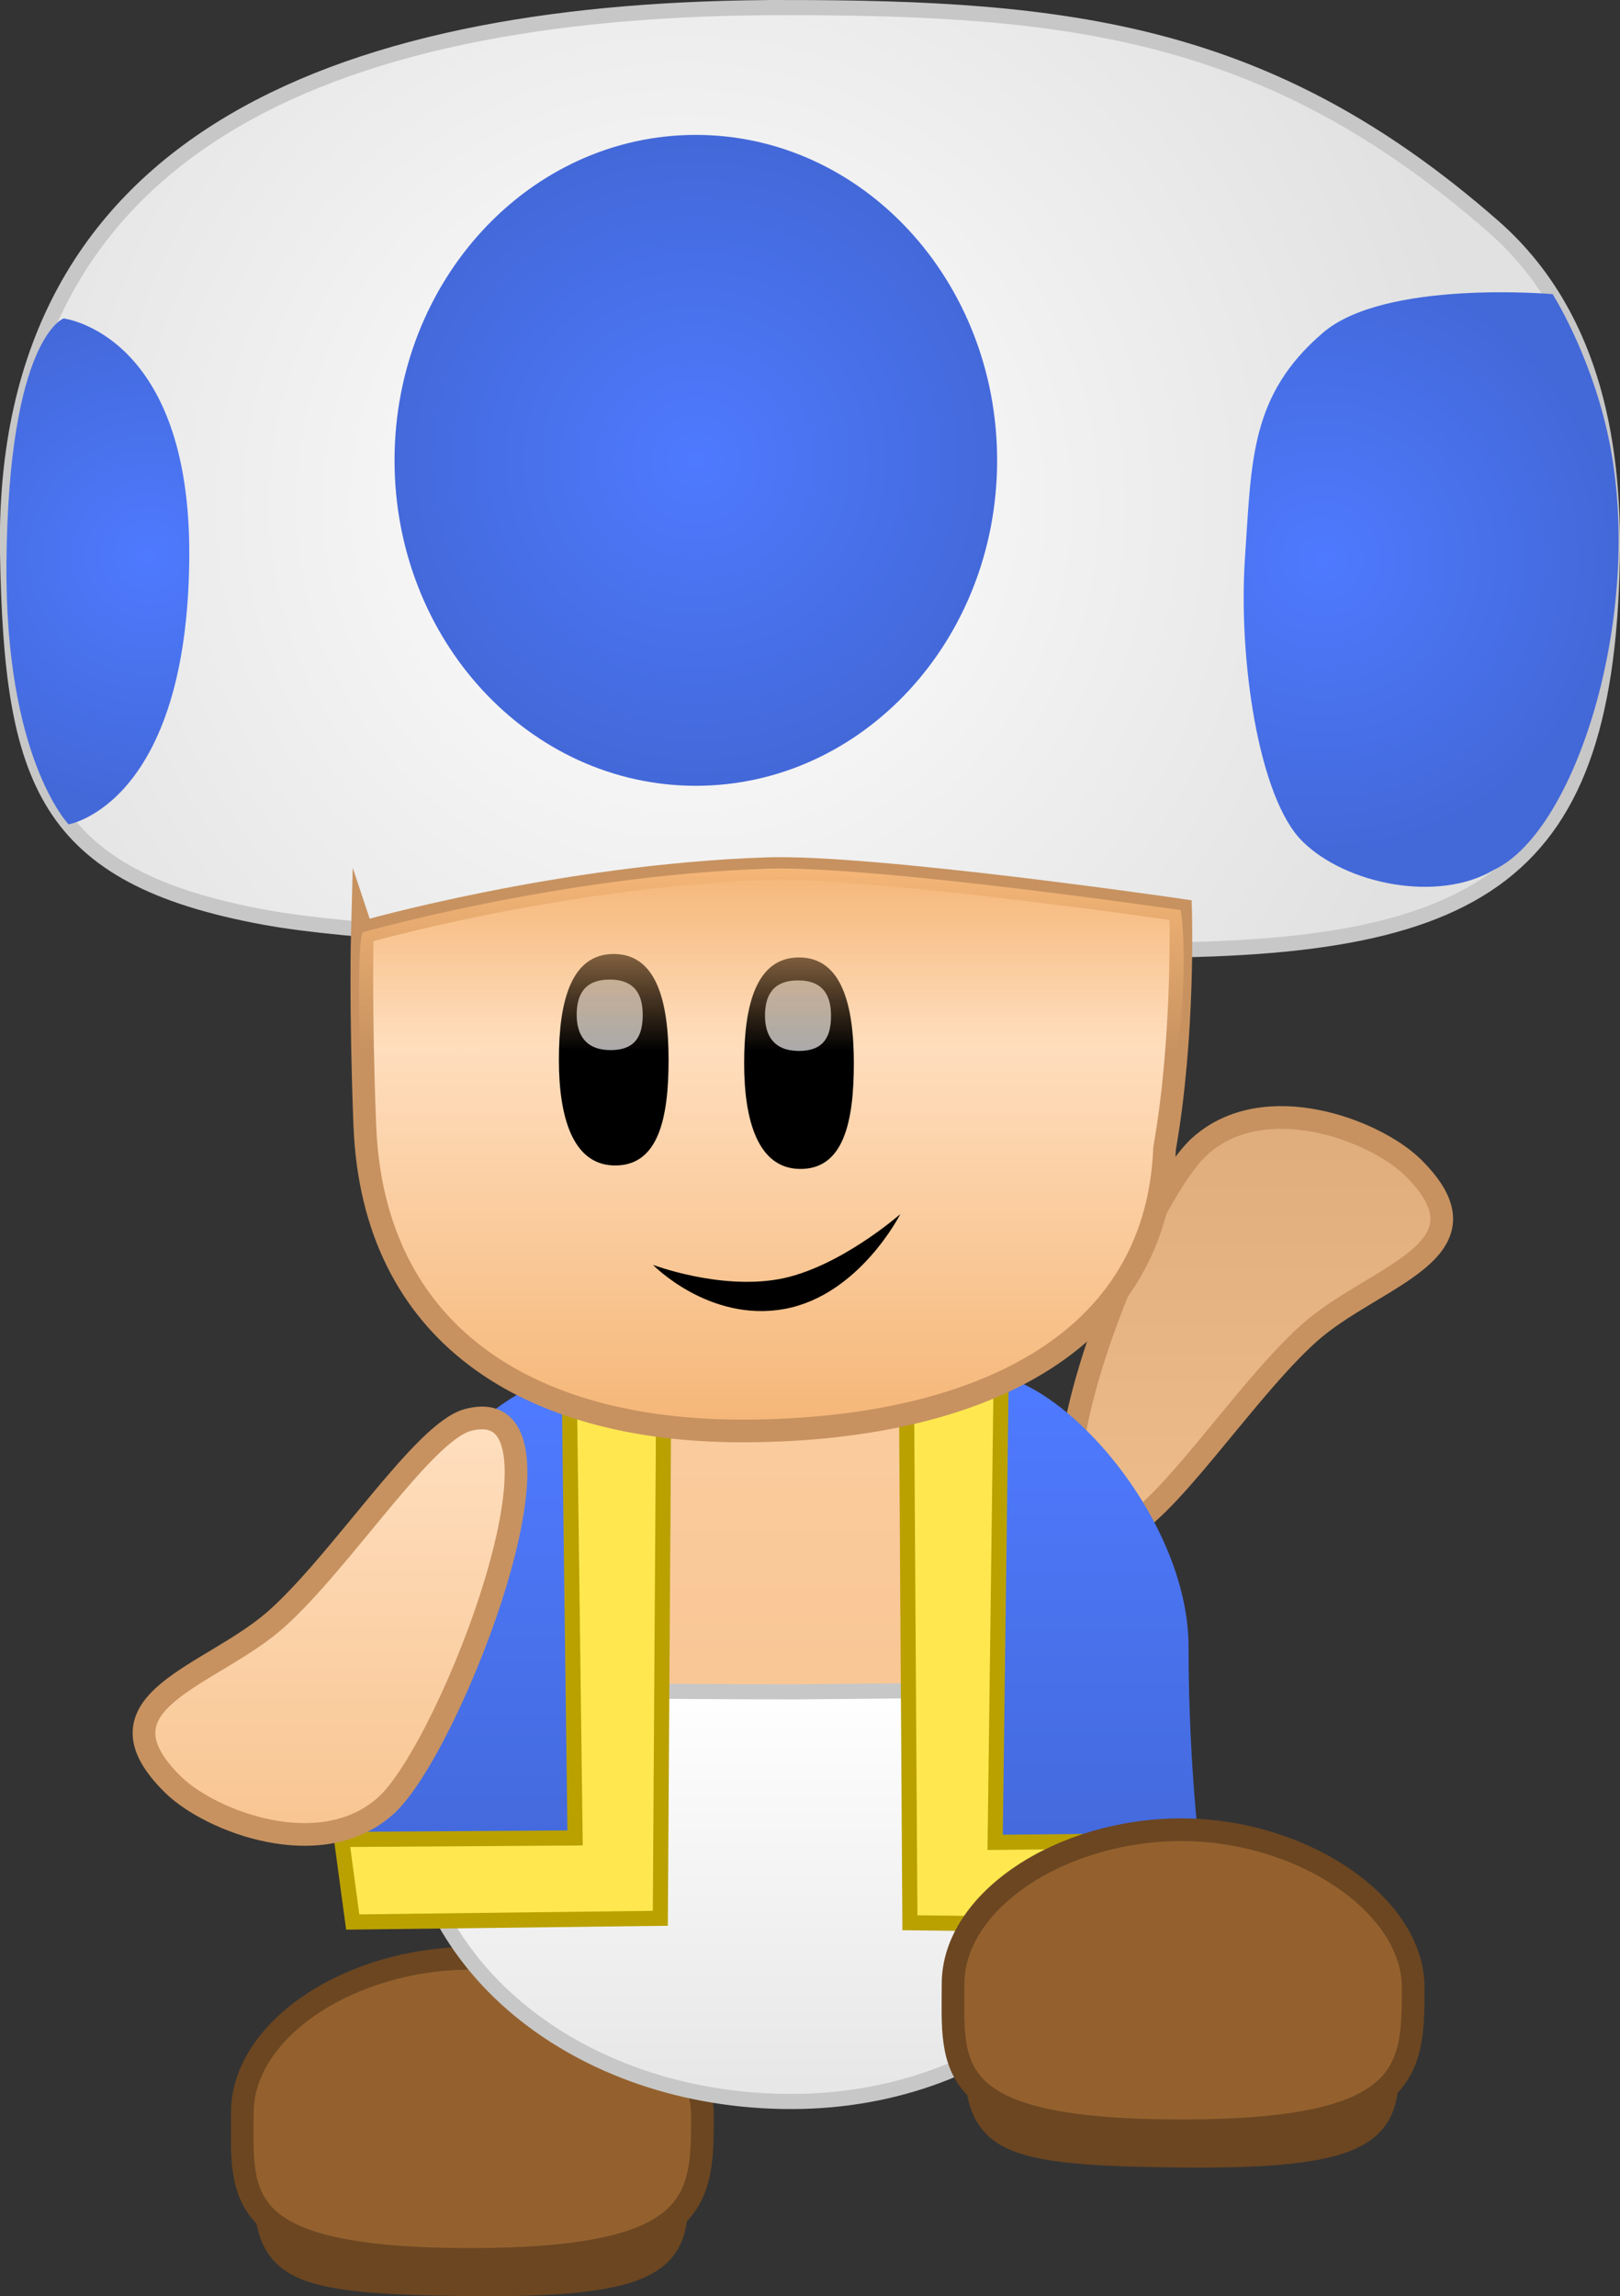 <svg version="1.1" xmlns="http://www.w3.org/2000/svg" xmlns:xlink="http://www.w3.org/1999/xlink" width="107.13" height="151.798" viewBox="0,0,107.13,151.798"><rect x="0" y="0" width="107.13" height="151.798" fill="#333333" stroke="none"/><defs><linearGradient x1="272.481" y1="222.977" x2="272.481" y2="195.446" gradientUnits="userSpaceOnUse" id="color-1"><stop offset="0" stop-color="#edbc8a"/><stop offset="1" stop-color="#dfad7b"/></linearGradient><linearGradient x1="241.864" y1="210.373" x2="241.864" y2="260.364" gradientUnits="userSpaceOnUse" id="color-2"><stop offset="0" stop-color="#fbcda0"/><stop offset="1" stop-color="#f7bf88"/></linearGradient><linearGradient x1="241.779" y1="233.184" x2="241.779" y2="260.498" gradientUnits="userSpaceOnUse" id="color-3"><stop offset="0" stop-color="#ffffff"/><stop offset="1" stop-color="#e6e6e6"/></linearGradient><linearGradient x1="260.125" y1="213.686" x2="260.125" y2="246.487" gradientUnits="userSpaceOnUse" id="color-4"><stop offset="0" stop-color="#4e7aff"/><stop offset="1" stop-color="#4368d8"/></linearGradient><linearGradient x1="222.332" y1="214.537" x2="222.332" y2="246.518" gradientUnits="userSpaceOnUse" id="color-5"><stop offset="0" stop-color="#4e7aff"/><stop offset="1" stop-color="#4368d8"/></linearGradient><linearGradient x1="211.265" y1="215.312" x2="211.265" y2="242.843" gradientUnits="userSpaceOnUse" id="color-6"><stop offset="0" stop-color="#ffdfc0"/><stop offset="1" stop-color="#f8c591"/></linearGradient><radialGradient cx="234.675" cy="154.91" r="53.069" gradientUnits="userSpaceOnUse" id="color-7"><stop offset="0" stop-color="#ffffff"/><stop offset="1" stop-color="#e1e1e1"/></radialGradient><linearGradient x1="240.442" y1="189.787" x2="240.442" y2="216.17" gradientUnits="userSpaceOnUse" id="color-8"><stop offset="0" stop-color="#ffdfc0"/><stop offset="1" stop-color="#f5b677"/></linearGradient><linearGradient x1="240.45" y1="178.989" x2="240.45" y2="191.066" gradientUnits="userSpaceOnUse" id="color-9"><stop offset="0" stop-color="#f5b677"/><stop offset="1" stop-color="#f5b677" stop-opacity="0"/></linearGradient><linearGradient x1="240.903" y1="189.287" x2="240.903" y2="215.67" gradientUnits="userSpaceOnUse" id="color-10"><stop offset="0" stop-color="#ffdfc0"/><stop offset="1" stop-color="#f5b677"/></linearGradient><radialGradient cx="235.456" cy="152.005" r="21.514" gradientUnits="userSpaceOnUse" id="color-11"><stop offset="0" stop-color="#4e7aff"/><stop offset="1" stop-color="#4368d8"/></radialGradient><radialGradient cx="276.875" cy="158.51" r="19.652" gradientUnits="userSpaceOnUse" id="color-12"><stop offset="0" stop-color="#4e7aff"/><stop offset="1" stop-color="#4368d8"/></radialGradient><radialGradient cx="199.275" cy="158.31" r="16.722" gradientUnits="userSpaceOnUse" id="color-13"><stop offset="0" stop-color="#4e7aff"/><stop offset="1" stop-color="#4368d8"/></radialGradient></defs><g transform="translate(-189.441,-121.574)"><g data-paper-data="{&quot;isPaintingLayer&quot;:true}" fill-rule="nonzero" stroke-linecap="butt" stroke-linejoin="miter" stroke-miterlimit="10" stroke-dasharray="" stroke-dashoffset="0" style="mix-blend-mode: normal"><g data-paper-data="{&quot;origPos&quot;:null,&quot;index&quot;:null}" stroke="#6b4621" stroke-width="1.5"><path d="M234.244,265.181c0,5.255 0.357,7.581 -13.68,7.434c-12.099,-0.126 -13.404,-0.98 -13.68,-6.475c-0.18,-3.573 6.277,-6.475 13.68,-6.475c7.403,0 13.68,1.94 13.68,5.516z" data-paper-data="{&quot;origPos&quot;:null}" fill="#6b4621"/><path d="M235.895,261.464c0,5.496 -0.073,9.472 -15.332,9.472c-15.966,0 -15.096,-4.216 -15.096,-9.712c0,-5.496 7.149,-10.192 15.096,-10.192c7.946,0 15.332,4.935 15.332,10.432z" data-paper-data="{&quot;origPos&quot;:null}" fill="#94612e"/></g><path d="M268.794,197.343c4.313,-3.867 11.623,-1.011 14.073,1.401c5.645,5.555 -2.561,7.105 -6.874,10.972c-4.313,3.867 -9.695,12.342 -12.62,13.125c-8.036,2.15 1.108,-21.63 5.421,-25.497z" data-paper-data="{&quot;origRot&quot;:0,&quot;index&quot;:null}" fill="url(#color-1)" stroke="#c79260" stroke-width="1.5"/><g data-paper-data="{&quot;origPos&quot;:null}"><path d="M267.168,238.699c0,11.965 -11.329,21.665 -25.305,21.665c-13.975,0 -25.305,-9.7 -25.305,-21.665c0,-7.975 2.307,-13.964 7.292,-20.122c5.165,-6.38 9.644,-8.191 17.771,-8.191c0,0 11.768,-0.609 17.115,6.168c4.721,5.983 8.432,10.179 8.432,22.144z" data-paper-data="{&quot;origPos&quot;:null}" fill="url(#color-2)" stroke="none" stroke-width="0"/><path d="M267.058,238.833c-1.011,11.921 -11.329,21.665 -25.305,21.665c-13.975,0 -25.63,-9.016 -25.305,-21.665c-0.242,-2.559 1.722,-5.596 1.722,-5.596c0,0 15.697,0.18 23.825,0.18l24.864,-0.233c0,0 0.441,2.793 0.198,5.649z" data-paper-data="{&quot;origPos&quot;:null}" fill="url(#color-3)" stroke="#c7c7c7" stroke-width="1"/></g><g data-paper-data="{&quot;origPos&quot;:null}"><path d="M254.359,212.353c5.258,0 13.68,9.644 13.68,18.075c0,8.43 0.893,14.772 0.893,14.772c0,0 -11.51,2.183 -14.151,0.865c-5.198,-2.593 -3.003,-8.379 -3.003,-14.652c0,-8.43 2.581,-19.059 2.581,-19.059z" data-paper-data="{&quot;index&quot;:null,&quot;origPos&quot;:null}" fill="url(#color-4)" stroke="none" stroke-width="0"/><path d="M249.613,248.681l-0.242,-37.668h6.296l-0.417,32.355l13.988,-0.144l-0.01,5.703z" data-paper-data="{&quot;index&quot;:null,&quot;origPos&quot;:null}" fill="#ffe84f" stroke="#baa100" stroke-width="1"/></g><g data-paper-data="{&quot;origPos&quot;:null}"><path d="M231.572,232.263c0,6.273 1.646,11.321 -3.972,13.914c-2.855,1.317 -14.794,-1.604 -14.794,-1.604c0,0 -0.121,-4.372 -0.121,-12.802c0,-8.43 8.959,-19.167 14.643,-19.167c5.684,0 4.245,11.229 4.245,19.659z" data-paper-data="{&quot;origPos&quot;:null}" fill="url(#color-5)" stroke="none" stroke-width="0"/><path d="M212.767,248.633l-0.736,-5.457l15.44,-0.102l-0.417,-32.355h6.296l-0.242,37.668z" data-paper-data="{&quot;origPos&quot;:null}" fill="#ffe84f" stroke="#baa100" stroke-width="1"/></g><path d="M214.952,240.946c-4.313,3.867 -11.623,1.011 -14.073,-1.401c-5.645,-5.555 2.561,-7.105 6.874,-10.972c4.313,-3.867 9.695,-12.342 12.62,-13.125c8.036,-2.15 -1.108,21.63 -5.421,25.497z" data-paper-data="{&quot;origRot&quot;:0,&quot;origPos&quot;:null}" fill="url(#color-6)" stroke="#c79260" stroke-width="1.5"/><path d="M241.268,122.074c18.932,0 32.135,1.524 46.909,14.461c6.307,5.522 8.052,13.717 7.883,22.125c-0.433,21.492 -9.119,26.132 -34.001,25.697c-11.384,-0.199 -43.873,-0.093 -55.075,-2.137c-14.631,-2.67 -16.762,-9.046 -17.042,-23.995c-0.525,-28.034 22.98,-36.15 51.327,-36.15z" data-paper-data="{&quot;index&quot;:null}" fill="url(#color-7)" stroke="#c7c7c7" stroke-width="1"/><g data-paper-data="{&quot;index&quot;:null}"><path d="M213.401,183.215c0,0 13.114,-3.754 26.731,-4.212c7.03,-0.236 27.382,2.737 27.382,2.737c0,0 0.261,8.275 -1.058,15.74c-0.56,13.836 -13.852,18.69 -27.956,18.69c-14.105,0 -24.396,-6.373 -24.934,-20.21c-0.302,-7.769 -0.165,-12.746 -0.165,-12.746z" data-paper-data="{&quot;origPos&quot;:null}" fill="url(#color-8)" stroke="#c79260" stroke-width="1.5"/><path d="M232.617,205.189c0,0 4.377,1.658 8.328,0.946c3.95,-0.711 8.033,-4.3 8.033,-4.3c0,0 -2.716,5.381 -7.681,6.275c-4.965,0.894 -8.679,-2.921 -8.679,-2.921z" data-paper-data="{&quot;origPos&quot;:null,&quot;origRot&quot;:0}" fill="#000000" stroke="none" stroke-width="0"/><g data-paper-data="{&quot;origPos&quot;:null}" stroke="none" stroke-width="0"><path d="M230.027,184.638c2.824,0 3.627,3.129 3.627,6.99c0,3.86 -0.664,7.067 -3.627,6.99c-2.685,-0.07 -3.627,-3.129 -3.627,-6.99c0,-3.86 0.803,-6.99 3.627,-6.99z" data-paper-data="{&quot;origPos&quot;:null}" fill="#000000"/><path d="M229.76,186.33c1.699,0 2.183,1.044 2.183,2.331c0,1.287 -0.4,2.357 -2.183,2.331c-1.616,-0.023 -2.183,-1.044 -2.183,-2.331c0,-1.287 0.483,-2.331 2.183,-2.331z" data-paper-data="{&quot;origPos&quot;:null}" fill="#aaaaaa"/></g><g data-paper-data="{&quot;origPos&quot;:null}" stroke="none" stroke-width="0"><path d="M242.278,184.868c2.824,0 3.627,3.129 3.627,6.99c0,3.86 -0.664,7.067 -3.627,6.99c-2.685,-0.07 -3.627,-3.129 -3.627,-6.99c0,-3.86 0.803,-6.99 3.627,-6.99z" data-paper-data="{&quot;origPos&quot;:null}" fill="#000000"/><path d="M242.213,186.386c1.699,0 2.183,1.044 2.183,2.331c0,1.287 -0.4,2.357 -2.183,2.331c-1.616,-0.023 -2.183,-1.044 -2.183,-2.331c0,-1.287 0.483,-2.331 2.183,-2.331z" data-paper-data="{&quot;origPos&quot;:null}" fill="#aaaaaa"/></g></g><path d="M213.247,190.825c-0.216,-6.711 0.154,-7.61 0.154,-7.61c0,0 13.114,-3.754 26.731,-4.212c7.03,-0.236 27.382,2.737 27.382,2.737c0,0 0.57,2.941 -0.186,9.326c-0.656,0.002 -54.082,-0.241 -54.082,-0.241z" data-paper-data="{&quot;index&quot;:null}" fill="url(#color-9)" stroke="#c79260" stroke-width="0"/><path d="" data-paper-data="{&quot;origPos&quot;:null}" fill="url(#color-10)" stroke="#c79260" stroke-width="1.5"/><path d="M235.456,130.492c11.004,0 19.924,9.632 19.924,21.514c0,11.882 -8.92,21.514 -19.924,21.514c-11.004,0 -19.924,-9.632 -19.924,-21.514c0,-11.882 8.92,-21.514 19.924,-21.514z" data-paper-data="{&quot;index&quot;:null}" fill="url(#color-11)" stroke="none" stroke-width="0"/><path d="M288.242,179.072c-3.671,2.194 -9.788,0.983 -12.68,-1.887c-2.897,-2.876 -4.251,-12.093 -3.788,-18.791c0.44,-6.37 0.323,-10.683 5.155,-14.825c4.119,-3.529 15.187,-2.55 15.187,-2.55c0,0 2.402,3.768 3.609,9.094c2.603,11.496 -1.936,26.343 -7.482,28.958z" data-paper-data="{&quot;origRot&quot;:0,&quot;index&quot;:null}" fill="url(#color-12)" stroke="none" stroke-width="0"/><path d="M201.958,158.428c-0.124,16.324 -7.98,17.641 -7.98,17.641c0,0 -4.234,-4.357 -4.11,-17.337c0.142,-14.808 3.778,-16.107 3.778,-16.107c0,0 8.424,0.994 8.311,15.803z" data-paper-data="{&quot;index&quot;:null}" fill="url(#color-13)" stroke="none" stroke-width="0"/><g data-paper-data="{&quot;index&quot;:null}" stroke="#6b4621" stroke-width="1.5"><path d="M281.244,256.681c0,5.255 0.357,7.581 -13.68,7.434c-12.099,-0.126 -13.404,-0.98 -13.68,-6.475c-0.18,-3.573 6.277,-6.475 13.68,-6.475c7.403,0 13.68,1.94 13.68,5.516z" data-paper-data="{&quot;origPos&quot;:null}" fill="#6b4621"/><path d="M282.895,252.964c0,5.496 -0.073,9.472 -15.332,9.472c-15.966,0 -15.096,-4.216 -15.096,-9.712c0,-5.496 7.149,-10.192 15.096,-10.192c7.946,0 15.332,4.935 15.332,10.432z" data-paper-data="{&quot;origPos&quot;:null}" fill="#94612e"/></g></g></g></svg>